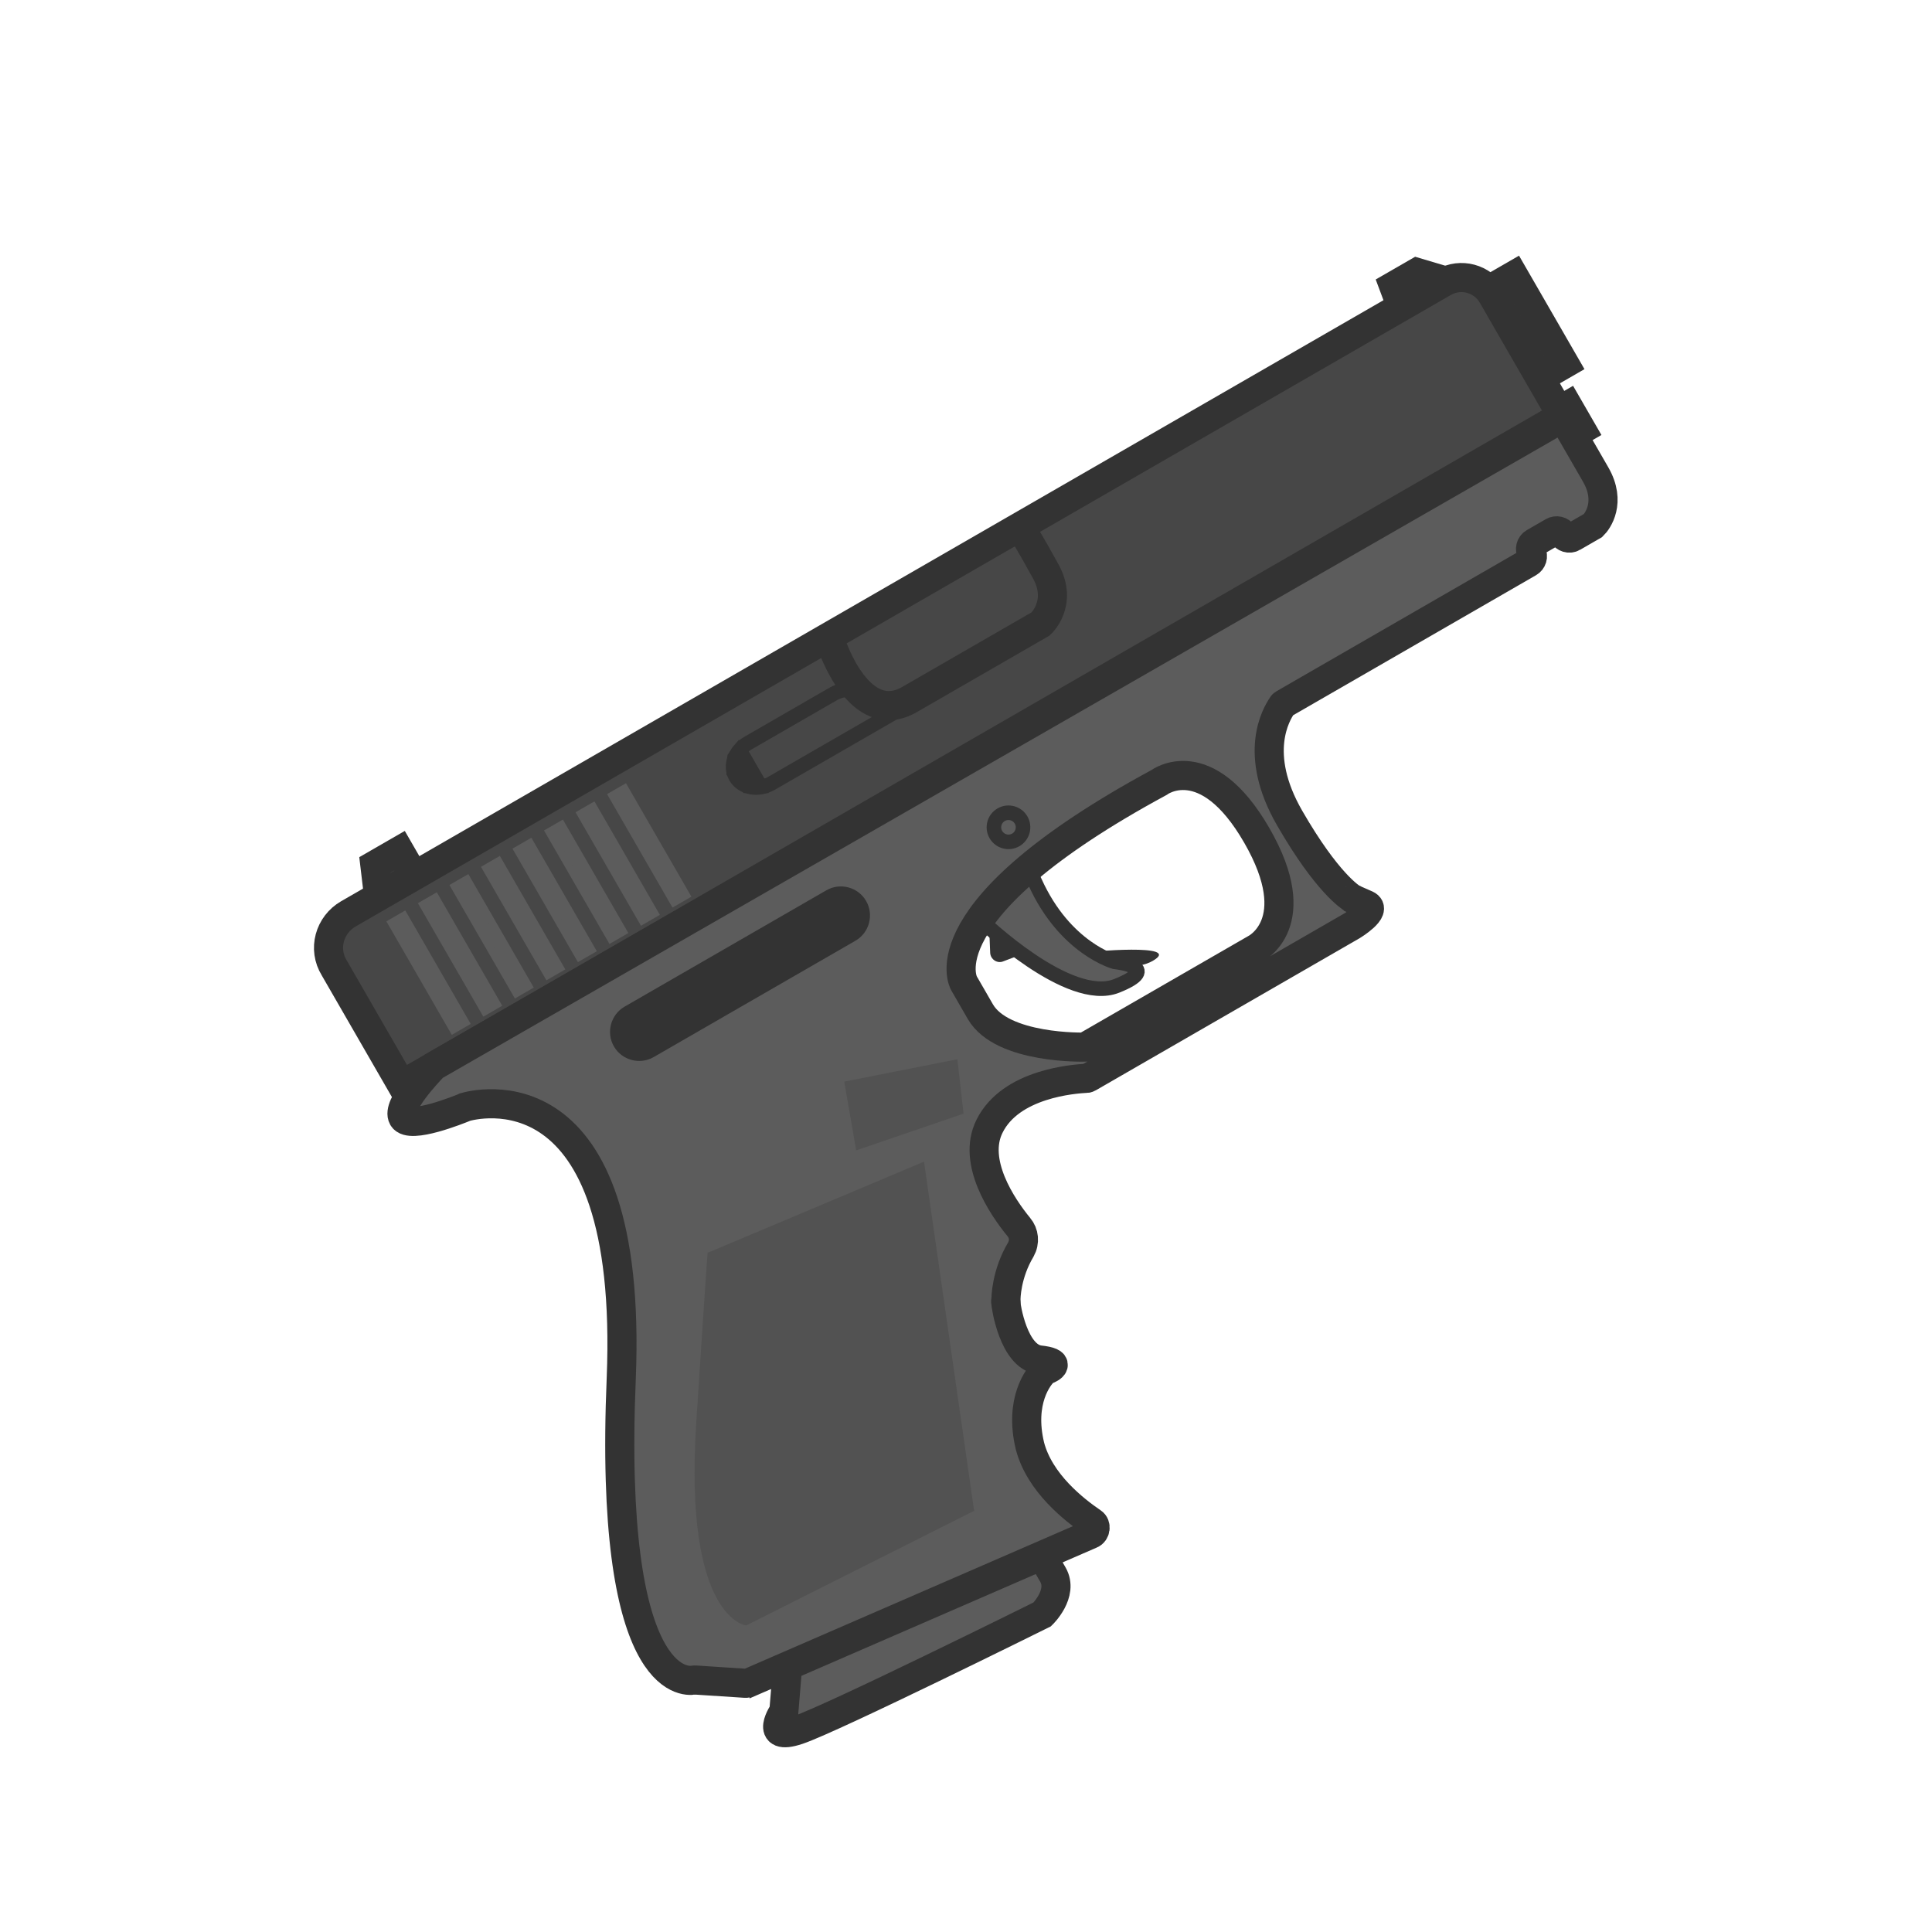 <?xml version="1.0" encoding="UTF-8" standalone="no"?>
<!-- Generator: Adobe Illustrator 27.0.0, SVG Export Plug-In . SVG Version: 6.00 Build 0)  -->

<svg
   version="1.1"
   id="Layer_4"
   x="0px"
   y="0px"
   viewBox="0 0 110 110"
   xml:space="preserve"
   sodipodi:docname="g19.svg"
   width="110"
   height="110"
   inkscape:version="1.1.2 (0a00cf5339, 2022-02-04)"
   xmlns:inkscape="http://www.inkscape.org/namespaces/inkscape"
   xmlns:sodipodi="http://sodipodi.sourceforge.net/DTD/sodipodi-0.dtd"
   xmlns="http://www.w3.org/2000/svg"
   xmlns:svg="http://www.w3.org/2000/svg"><defs
   id="defs35" /><sodipodi:namedview
   id="namedview33"
   pagecolor="#505050"
   bordercolor="#ffffff"
   borderopacity="1"
   inkscape:pageshadow="0"
   inkscape:pageopacity="0"
   inkscape:pagecheckerboard="1"
   showgrid="false"
   inkscape:zoom="2.8096774"
   inkscape:cx="38.082664"
   inkscape:cy="74.741677"
   inkscape:window-width="2560"
   inkscape:window-height="1372"
   inkscape:window-x="0"
   inkscape:window-y="0"
   inkscape:window-maximized="1"
   inkscape:current-layer="Layer_4" />
<style
   type="text/css"
   id="style2">
	.st0{fill:#5C5C5C;stroke:#333333;stroke-width:4;stroke-miterlimit:10;}
	.st1{fill:#333333;}
	.st2{fill:#5C5C5C;stroke:#333333;stroke-width:2;stroke-miterlimit:10;}
	.st3{fill:#474747;stroke:#333333;stroke-width:4;stroke-miterlimit:10;}
	.st4{fill:#525252;}
	.st5{fill:none;stroke:#333333;stroke-width:4;stroke-miterlimit:10;}
	.st6{fill:#5C5C5C;stroke:#5C5C5C;stroke-miterlimit:10;}
	.st7{fill:none;stroke:#333333;stroke-width:2;stroke-miterlimit:10;}
	.st8{fill:#333333;stroke:#333333;stroke-width:2;stroke-miterlimit:10;}
</style>

<g
   id="g878"
   transform="matrix(0.359,-0.207,0.207,0.359,11.898,52.446)"><g
     id="Layer_2_00000132072559418280935910000007207765014414232753_">
	<rect
   id="rect136"
   x="193.6"
   y="12.7"
   class="st0"
   width="6"
   height="14" />
	<rect
   id="rect138"
   x="194.1"
   y="31.9"
   class="st0"
   width="3"
   height="3.8" />
	<polygon
   id="polygon140"
   class="st0"
   points="23.6,4.7 27.5,4.7 27.5,15.7 20.6,11.7 " />
	<path
   class="st1"
   d="m 91.9,55.3 -1.1,2.1 c -0.4,0.8 0.1,1.8 1,1.9 l 3.7,0.6 c 0.3,0 0.6,0.2 0.8,0.5 1.5,1.8 8.9,9.1 13.3,9.1 5,0 -7.3,-5.6 -7.3,-5.6 0,0 -2.3,3.1 -6.3,-9.9 -3.7,-11.9 -4,-1.2 -4,0.7 0,0.2 0,0.4 -0.1,0.6 z"
   id="path7" />
	<path
   id="path142"
   class="st0"
   d="m 183.6,11.7 1,-6 h 3.7 l 3.6,3.8 c 0.5,0.5 0.2,1.4 -0.6,1.4 0.1,0 -7.7,0.8 -7.7,0.8 z" />
	<path
   id="path146"
   class="st0"
   d="m 19.6,125.7 -5.4,7.8 c 0,0 -4.6,2.2 0.4,3.2 5,1 37,3 37,3 0,0 4,-1 4,-4 v -7.6 c 0,0 -36,-2.4 -36,-2.4 z" />
	<path
   class="st2"
   d="m 92,53 c 0,0 4.6,16 11.6,17 7,1 1.4,-3 1.4,-3 0,0 -5,-5 -4,-15 1,-10 -6,-5 -6,-5 z"
   id="path11" />
	<path
   id="path148"
   class="st3"
   d="m 17.1,8.7 h 173.7 c 2.7,0 4.9,2.2 4.9,4.9 V 32.7 H 11.7 V 14.2 c -0.1,-3.1 2.4,-5.5 5.4,-5.5 z" />
	<path
   id="path150"
   class="st0"
   d="m 17.1,32.7 c -0.1,0 -0.2,0 -0.3,0 -1,0.3 -7.2,2.1 -7.2,4 0,1.9 7.3,2.9 8,3 0,0 0.1,0 0.1,0 1.2,0.3 23.3,6.1 0,43 -22.7,35.8 -13.2,40.5 -12.1,40.9 0.1,0 0.1,0.1 0.2,0.1 l 5.7,3.8 c 0.1,0.1 0.3,0.1 0.4,0.2 l 51,5.8 c 0.7,0.1 1.3,-0.7 1,-1.3 -1.3,-2.7 -3.6,-8.3 -2.2,-13.4 1.8,-6.1 5.8,-7.7 6.8,-7.9 0.1,0 0.2,0 0.4,0 0.6,0.1 2.4,0.2 -0.2,-1.7 -2.8,-2.2 -0.3,-8.6 0,-9.2 0,0 0,-0.1 0.1,-0.1 0.2,-0.4 1.9,-3.2 5.3,-5.1 1,-0.6 1.5,-1.7 1.3,-2.8 -0.6,-3.6 -1.1,-11 3.4,-14 5.5,-3.7 13.4,0.2 14.8,0.9 0.1,0.1 0.3,0.1 0.4,0.1 h 41.8 c 0,0 4.1,-0.1 3.1,-1.5 L 137.8,76 c 0,0 0,-0.1 -0.1,-0.1 -0.2,-0.4 -2,-3.7 -2,-14 0,-10.3 5.6,-13.3 6.8,-13.9 0.1,-0.1 0.3,-0.1 0.4,-0.1 h 38.8 c 0.5,0 1,-0.4 1,-1 v 0 c 0,-0.5 0.4,-1 1,-1 h 3 c 0.5,0 1,0.4 1,1 v 0 c 0,0.5 0.4,1 1,1 h 2.9 c 0.1,0 0.2,0 0.3,0 0.8,-0.2 3.8,-1.5 3.8,-5.9 v -8 c 0,-0.5 -0.4,-1 -1,-1 z m 105.5,42.4 h -27 c 0,0 -10,-5.4 -10,-11.4 v -4.5 c 0,0 0,-11.5 37,-10.5 0,0 8,-1 8,13 0,14 -8,13.4 -8,13.4 z" />
	<path
   id="rect152"
   class="st1"
   d="m 43.6,38.7 h 32 c 2.2,0 4,1.8 4,4 v 0 c 0,2.2 -1.8,4 -4,4 h -32 c -2.2,0 -4,-1.8 -4,-4 v 0 c 0,-2.2 1.8,-4 4,-4 z" />
	<polygon
   id="polygon154"
   class="st4"
   points="61.3,71.7 76.6,74.7 79.6,67.8 64.6,62.7 " />
</g><g
     id="garnish">
	<path
   id="path157"
   class="st5"
   d="m 93.1,9.8 c 0,0 -2.5,11.9 5.5,11.9 h 20.8 c 0,0 4.1,-0.9 4.2,-5.9 0.1,-5 0,-5.9 0,-5.9" />
	<rect
   id="rect159"
   x="21.6"
   y="12.7"
   class="st6"
   width="2"
   height="17" />
	<rect
   id="rect161"
   x="26.6"
   y="12.7"
   class="st6"
   width="2"
   height="17" />
	<rect
   id="rect163"
   x="31.6"
   y="12.7"
   class="st6"
   width="2"
   height="17" />
	<rect
   id="rect165"
   x="36.6"
   y="12.7"
   class="st6"
   width="2"
   height="17" />
	<rect
   id="rect167"
   x="41.6"
   y="12.7"
   class="st6"
   width="2"
   height="17" />
	<rect
   id="rect169"
   x="46.6"
   y="12.7"
   class="st6"
   width="2"
   height="17" />
	<rect
   id="rect171"
   x="51.6"
   y="12.7"
   class="st6"
   width="2"
   height="17" />
	<rect
   id="rect173"
   x="56.6"
   y="12.7"
   class="st6"
   width="2"
   height="17" />
	<path
   id="path175"
   class="st4"
   d="m 36.6,73.7 32,4 -18,45 -35,-2 c 0,0 -7,-5.1 8,-27.6 15,-22.5 13,-19.4 13,-19.4 z" />
	<circle
   id="circle177"
   class="st7"
   cx="101.6"
   cy="43.7"
   r="2" />
	<path
   id="path179"
   class="st7"
   d="M 95.6,22.2 H 76.4 c -2.1,0 -3.8,-1.5 -3.8,-3.2 v 0 c 0,-1.8 1.7,-3.2 3.8,-3.2 h 13.5 c 2.1,0 3.8,1.5 3.8,3.2 z" />
	<polyline
   id="polyline181"
   class="st8"
   points="75.9,15.7 73.8,16.6 72.7,18.3 73.3,20.8 75.9,22.3  " />
</g></g>
</svg>

